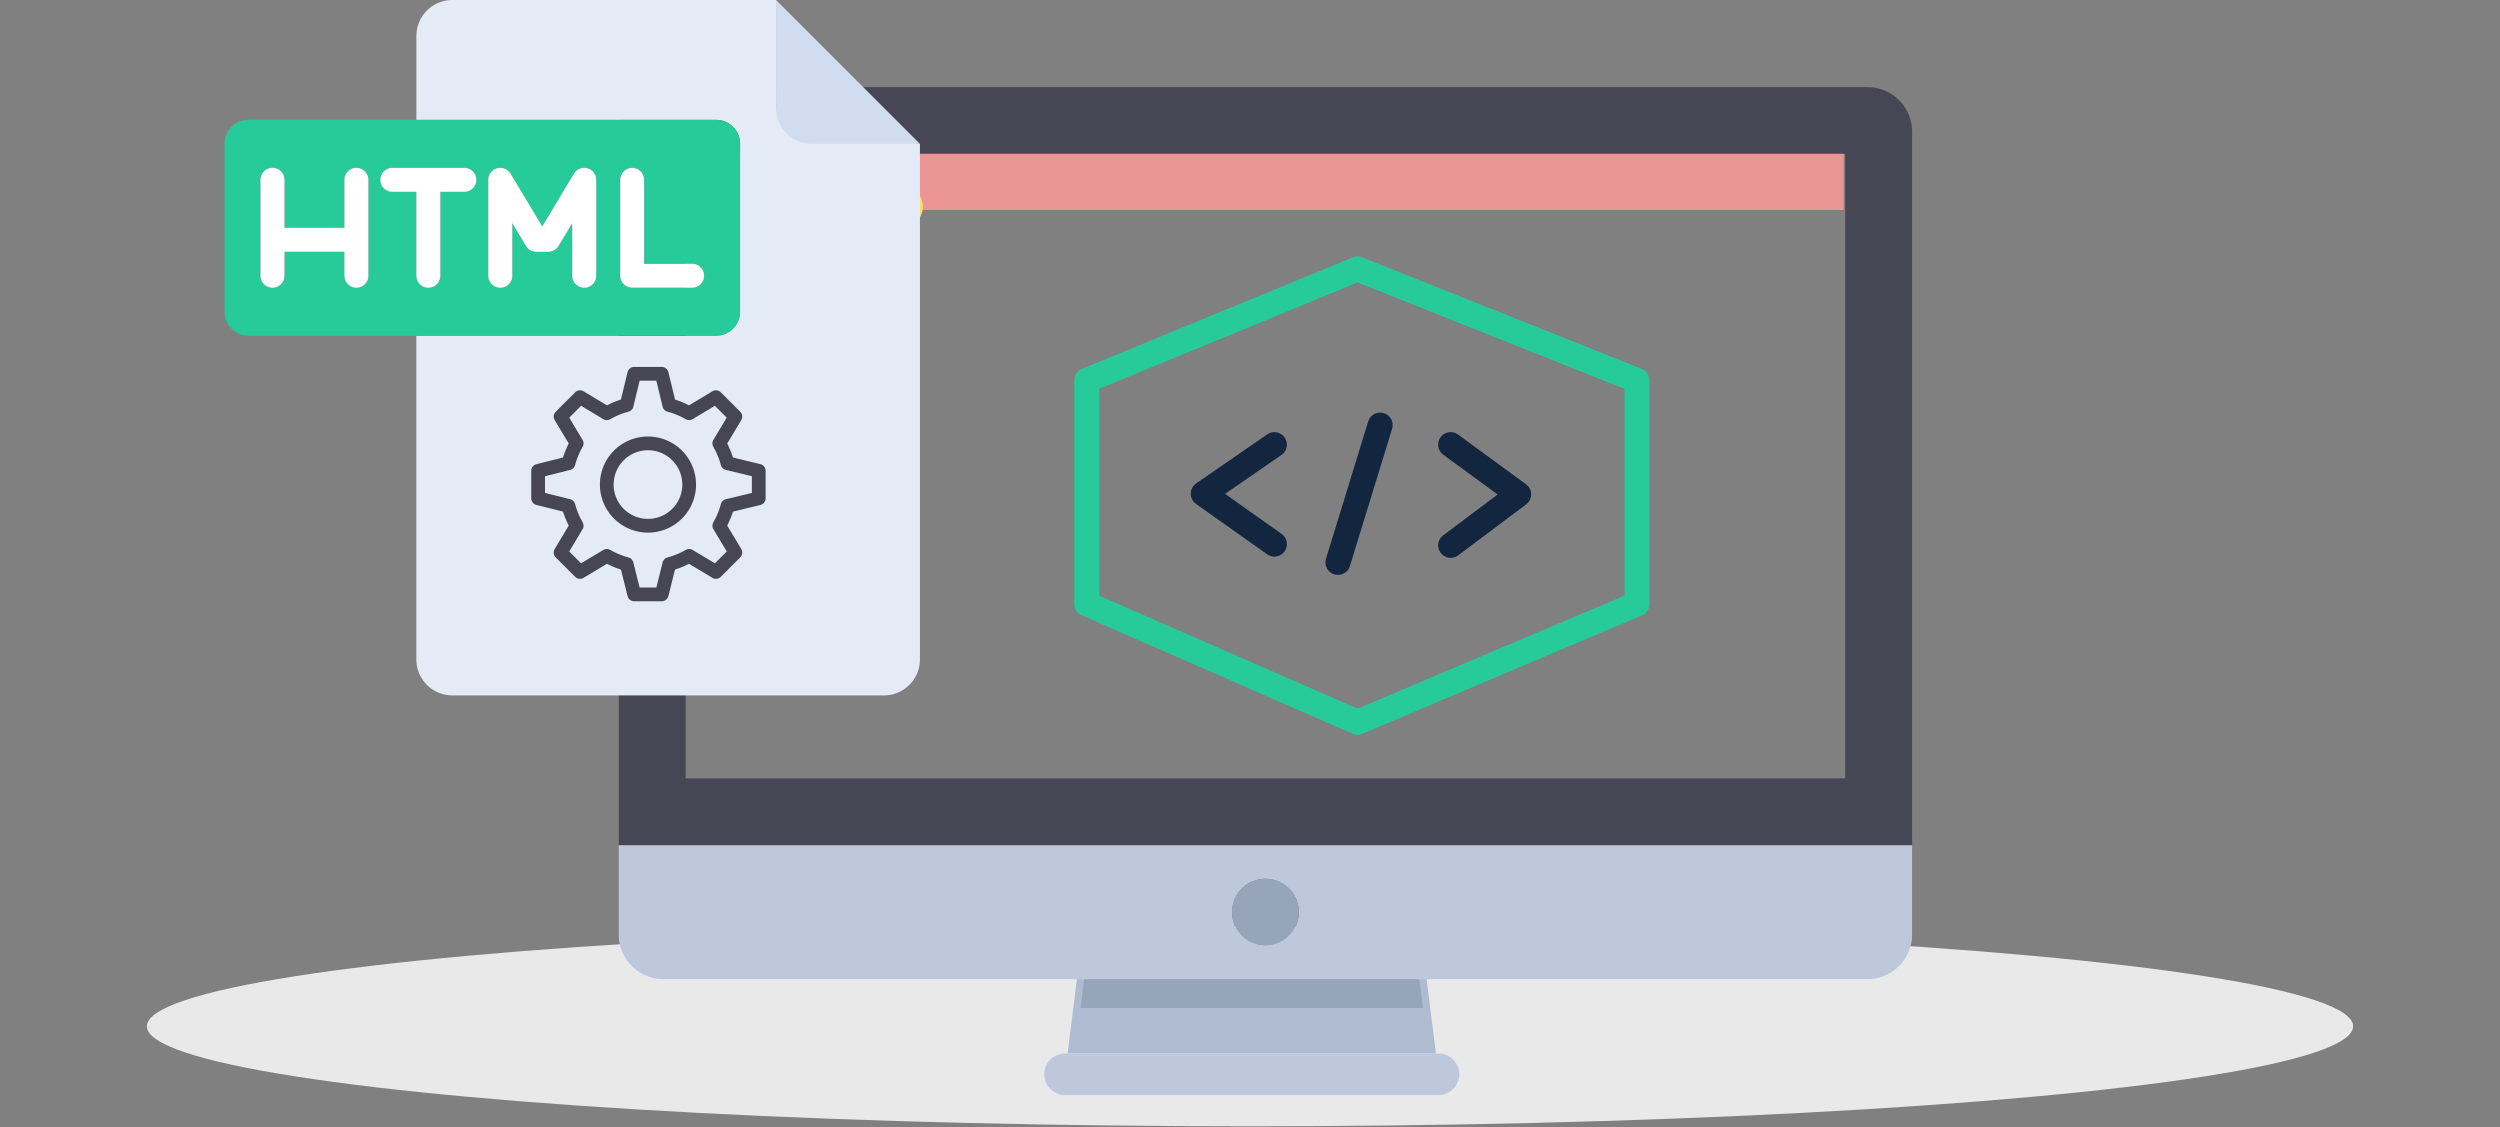 <svg xmlns="http://www.w3.org/2000/svg" width="400" height="180.381" viewBox="0 0 400 180.381">
  <rect x="0" y="0" width="400" height="180.381" fill="#808080" stroke="none"/>
  <g id="Grupo_69358" data-name="Grupo 69358" transform="translate(7269 8997.381)">
    <ellipse id="Elipse_6349" data-name="Elipse 6349" cx="176.5" cy="16" rx="176.5" ry="16" transform="translate(-7245.5 -8849.174)" fill="#e9e9e9"/>
    <g id="Grupo_68605" data-name="Grupo 68605" transform="translate(-7869 -11139.091)">
      <path id="Trazado_119459" data-name="Trazado 119459" d="M177.655,427.084h58.932l-2.075-16.6H179.73Z" transform="translate(593.163 1883.192)" fill="#afbbd0"/>
      <path id="Trazado_119460" data-name="Trazado 119460" d="M171.044,454.621a3.32,3.32,0,1,0,0,6.641h59.762a3.32,3.32,0,0,0,0-6.641H171.044Z" transform="translate(599.358 1855.655)" fill="#bec8dc"/>
      <path id="Trazado_119467" data-name="Trazado 119467" d="M183.172,399.468h54.782l-.83-6.64H184Z" transform="translate(589.721 1903.509)" fill="#96a5b9"/>
      <path id="Trazado_119469" data-name="Trazado 119469" d="M199.8,39.724H7.136A7.136,7.136,0,0,0,0,46.86V161.034H206.94V46.86A7.136,7.136,0,0,0,199.8,39.724Zm-3.568,32.111V150.33H10.7v-99.9H196.236Z" transform="translate(699 2115.926)" fill="#464655"/>
      <path id="Trazado_119471" data-name="Trazado 119471" d="M0,354.134a7.136,7.136,0,0,0,7.136,7.136H199.8a7.136,7.136,0,0,0,7.136-7.136V339.862H0Zm103.47-8.92a5.352,5.352,0,1,1-5.352,5.352A5.352,5.352,0,0,1,103.47,345.214Z" transform="translate(699 1937.098)" fill="#bec8dc"/>
      <ellipse id="Elipse_6340" data-name="Elipse 6340" cx="5.352" cy="5.352" rx="5.352" ry="5.352" transform="translate(797.118 2282.312)" fill="#96a5b9"/>
      <rect id="Rectángulo_7331" data-name="Rectángulo 7331" width="148" height="9" transform="translate(747 2166.308)" fill="#eb9595"/>
    </g>
    <g id="Grupo_68601" data-name="Grupo 68601" transform="translate(0.5 517.826)">
      <path id="Trazado_119468" data-name="Trazado 119468" d="M47.458,90.5H67.379a3.32,3.32,0,0,0,0-6.641H47.458a3.32,3.32,0,0,0,0,6.641Z" transform="translate(-7192.537 -9569.339)" fill="#ffdc69"/>
      <g id="html" transform="translate(-7233.577 -9515.207)">
        <path id="Trazado_119398" data-name="Trazado 119398" d="M198.791,17.265V0H147a5.755,5.755,0,0,0-5.755,5.755V19.183H189.2a3.837,3.837,0,0,1,3.837,3.837V49.876a3.837,3.837,0,0,1-3.837,3.837H141.241v51.795A5.755,5.755,0,0,0,147,111.263h69.06a5.755,5.755,0,0,0,5.755-5.755V23.02S198.791,20.443,198.791,17.265Z" transform="translate(-110.548)" fill="#e4eaf6"/>
        <path id="Trazado_119399" data-name="Trazado 119399" d="M411.824,23.02h17.265L406.069,0V17.265A5.755,5.755,0,0,0,411.824,23.02Z" transform="translate(-317.826)" fill="#d2dcf0"/>
        <path id="Trazado_119400" data-name="Trazado 119400" d="M82.488,118.969V92.113a3.837,3.837,0,0,0-3.837-3.837H3.837A3.837,3.837,0,0,0,0,92.113v26.856a3.837,3.837,0,0,0,3.837,3.837H78.651A3.837,3.837,0,0,0,82.488,118.969ZM23.02,113.214a1.918,1.918,0,0,1-3.837,0v-3.837H9.592v3.837a1.918,1.918,0,0,1-3.837,0V97.867a1.918,1.918,0,0,1,3.837,0v7.673h9.592V97.867a1.918,1.918,0,1,1,3.837,0v15.347ZM38.366,99.786H34.53v13.428a1.918,1.918,0,0,1-3.837,0V99.786H26.856a1.918,1.918,0,1,1,0-3.837h11.51a1.918,1.918,0,0,1,0,3.837Zm21.1,13.428a1.918,1.918,0,1,1-3.837,0v-8.421l-2.192,3.653a1.92,1.92,0,0,1-1.645.931H49.876a1.92,1.92,0,0,1-1.645-.931l-2.192-3.653v8.421a1.918,1.918,0,0,1-3.837,0V97.867a1.918,1.918,0,0,1,3.563-.987l5.069,8.449L55.9,96.88a1.918,1.918,0,0,1,3.563.987v15.347Zm15.347,1.918H65.223a1.918,1.918,0,0,1-1.918-1.918V97.867a1.918,1.918,0,1,1,3.837,0V111.3h7.673a1.918,1.918,0,1,1,0,3.837Z" transform="translate(0 -69.093)" fill="#26cb99"/>
        <g id="Grupo_68589" data-name="Grupo 68589" transform="translate(5.755 26.856)">
          <path id="Trazado_119401" data-name="Trazado 119401" d="M41.829,123.586A1.918,1.918,0,0,0,39.91,125.5v7.673H30.319V125.5a1.918,1.918,0,1,0-3.837,0v15.347a1.918,1.918,0,0,0,3.837,0v-3.837H39.91v3.837a1.918,1.918,0,1,0,3.837,0V125.5A1.918,1.918,0,0,0,41.829,123.586Z" transform="translate(-26.482 -123.586)" fill="#fff"/>
          <path id="Trazado_119402" data-name="Trazado 119402" d="M210.065,123.655a1.915,1.915,0,0,0-2.157.862l-5.069,8.449-5.069-8.449a1.918,1.918,0,0,0-3.563.987v15.347a1.918,1.918,0,0,0,3.837,0V132.43l2.192,3.653a1.92,1.92,0,0,0,1.645.931H203.8a1.92,1.92,0,0,0,1.645-.931l2.192-3.653v8.421a1.918,1.918,0,1,0,3.837,0V125.5A1.92,1.92,0,0,0,210.065,123.655Z" transform="translate(-157.758 -123.586)" fill="#fff"/>
          <path id="Trazado_119403" data-name="Trazado 119403" d="M128.186,123.586h-11.51a1.918,1.918,0,1,0,0,3.837h3.837v13.428a1.918,1.918,0,0,0,3.837,0V127.423h3.837a1.918,1.918,0,0,0,0-3.837Z" transform="translate(-95.575 -123.586)" fill="#fff"/>
          <path id="Trazado_119404" data-name="Trazado 119404" d="M302.82,138.933h-7.673V125.5a1.918,1.918,0,1,0-3.837,0v15.347a1.918,1.918,0,0,0,1.918,1.918h9.592a1.918,1.918,0,1,0,0-3.837Z" transform="translate(-233.76 -123.586)" fill="#fff"/>
        </g>
      </g>
    </g>
    <g id="Grupo_68606" data-name="Grupo 68606" transform="translate(-7862 -11723)">
      <path id="Trazado_155575" data-name="Trazado 155575" d="M-5765.065-8993.3l-43.314,17.83v35.759l43.314,18.938,44.724-18.937v-35.759Z" transform="translate(6575.262 11761.952)" fill="none" stroke="#26cb99" stroke-linecap="round" stroke-linejoin="round" stroke-width="4"/>
      <path id="Trazado_155576" data-name="Trazado 155576" d="M-5609.748-8874.033l-6.75,21.96" transform="translate(6423.571 11667.67)" fill="none" stroke="#12263f" stroke-linecap="round" stroke-width="4"/>
      <path id="Trazado_155577" data-name="Trazado 155577" d="M-5708.029-8859.124l-11.382,7.856,11.382,8.059" transform="translate(6504.929 11655.883)" fill="none" stroke="#12263f" stroke-linecap="round" stroke-linejoin="round" stroke-width="4"/>
      <path id="Trazado_155578" data-name="Trazado 155578" d="M-5530.415-8859.124l10.879,7.958-10.879,8.159" transform="translate(6355.52 11655.883)" fill="none" stroke="#12263f" stroke-linecap="round" stroke-linejoin="round" stroke-width="4"/>
    </g>
    <g id="configuraciones" transform="translate(-7184 -8938.674)">
      <g id="Grupo_68616" data-name="Grupo 68616">
        <g id="Grupo_68615" data-name="Grupo 68615">
          <path id="Trazado_155616" data-name="Trazado 155616" d="M36.66,15.558l-4.386-1.064a14.215,14.215,0,0,0-.922-2.231l2.25-3.75a1.1,1.1,0,0,0-.165-1.342L30.33,4.063A1.1,1.1,0,0,0,28.988,3.9l-3.751,2.25a14.2,14.2,0,0,0-2.231-.922L21.942.84A1.1,1.1,0,0,0,20.874,0H16.479a1.1,1.1,0,0,0-1.068.84L14.347,5.226a14.209,14.209,0,0,0-2.231.922L8.366,3.9a1.1,1.1,0,0,0-1.342.165L3.917,7.17a1.1,1.1,0,0,0-.165,1.342L6,12.263A14.2,14.2,0,0,0,5.078,14.5L.832,15.56A1.1,1.1,0,0,0,0,16.626v4.395a1.1,1.1,0,0,0,.832,1.066l4.245,1.061A14.21,14.21,0,0,0,6,25.384l-2.25,3.75a1.1,1.1,0,0,0,.165,1.342l3.107,3.107a1.1,1.1,0,0,0,1.342.165l3.75-2.25a14.213,14.213,0,0,0,2.236.924l1.061,4.245a1.1,1.1,0,0,0,1.066.832h4.395a1.1,1.1,0,0,0,1.066-.832L23,32.422a14.209,14.209,0,0,0,2.236-.924l3.75,2.25a1.1,1.1,0,0,0,1.342-.165l3.107-3.107a1.1,1.1,0,0,0,.165-1.342l-2.25-3.75a14.207,14.207,0,0,0,.922-2.231l4.386-1.064a1.1,1.1,0,0,0,.84-1.068V16.626A1.1,1.1,0,0,0,36.66,15.558Zm-1.358,4.6-4.163,1.01a1.1,1.1,0,0,0-.8.784,12,12,0,0,1-1.2,2.908,1.1,1.1,0,0,0,.009,1.115l2.133,3.555-1.894,1.894L25.828,29.29a1.1,1.1,0,0,0-1.115-.009,12.012,12.012,0,0,1-2.908,1.2,1.1,1.1,0,0,0-.782.795L20.016,35.3H17.337l-1.006-4.024a1.1,1.1,0,0,0-.782-.795,12.008,12.008,0,0,1-2.908-1.2,1.1,1.1,0,0,0-1.115.009L7.971,31.423,6.077,29.529,8.21,25.974a1.1,1.1,0,0,0,.009-1.115,12,12,0,0,1-1.2-2.908,1.1,1.1,0,0,0-.795-.782L2.2,20.163V17.484l4.024-1.006a1.1,1.1,0,0,0,.795-.782,12.006,12.006,0,0,1,1.2-2.908,1.1,1.1,0,0,0-.009-1.115L6.077,8.118,7.971,6.223l3.555,2.133a1.1,1.1,0,0,0,1.115.009,12,12,0,0,1,2.908-1.2,1.1,1.1,0,0,0,.784-.8L17.343,2.2H20.01l1.01,4.163a1.1,1.1,0,0,0,.784.8,12,12,0,0,1,2.908,1.2,1.1,1.1,0,0,0,1.115-.009l3.555-2.133,1.894,1.894-2.133,3.555a1.1,1.1,0,0,0-.009,1.115,12,12,0,0,1,1.2,2.908,1.1,1.1,0,0,0,.8.784L35.3,17.49Z" fill="#464655"/>
        </g>
      </g>
      <g id="Grupo_68618" data-name="Grupo 68618" transform="translate(10.986 11.133)">
        <g id="Grupo_68617" data-name="Grupo 68617">
          <path id="Trazado_155617" data-name="Trazado 155617" d="M157.69,152a7.69,7.69,0,1,0,7.69,7.69A7.7,7.7,0,0,0,157.69,152Zm0,13.184a5.493,5.493,0,1,1,5.493-5.493A5.5,5.5,0,0,1,157.69,165.184Z" transform="translate(-150 -152)" fill="#464655"/>
        </g>
      </g>
    </g>
    <rect id="Rectángulo_7628" data-name="Rectángulo 7628" width="400" height="180" transform="translate(-7269 -8997)" fill="none"/>
  </g>
</svg>
